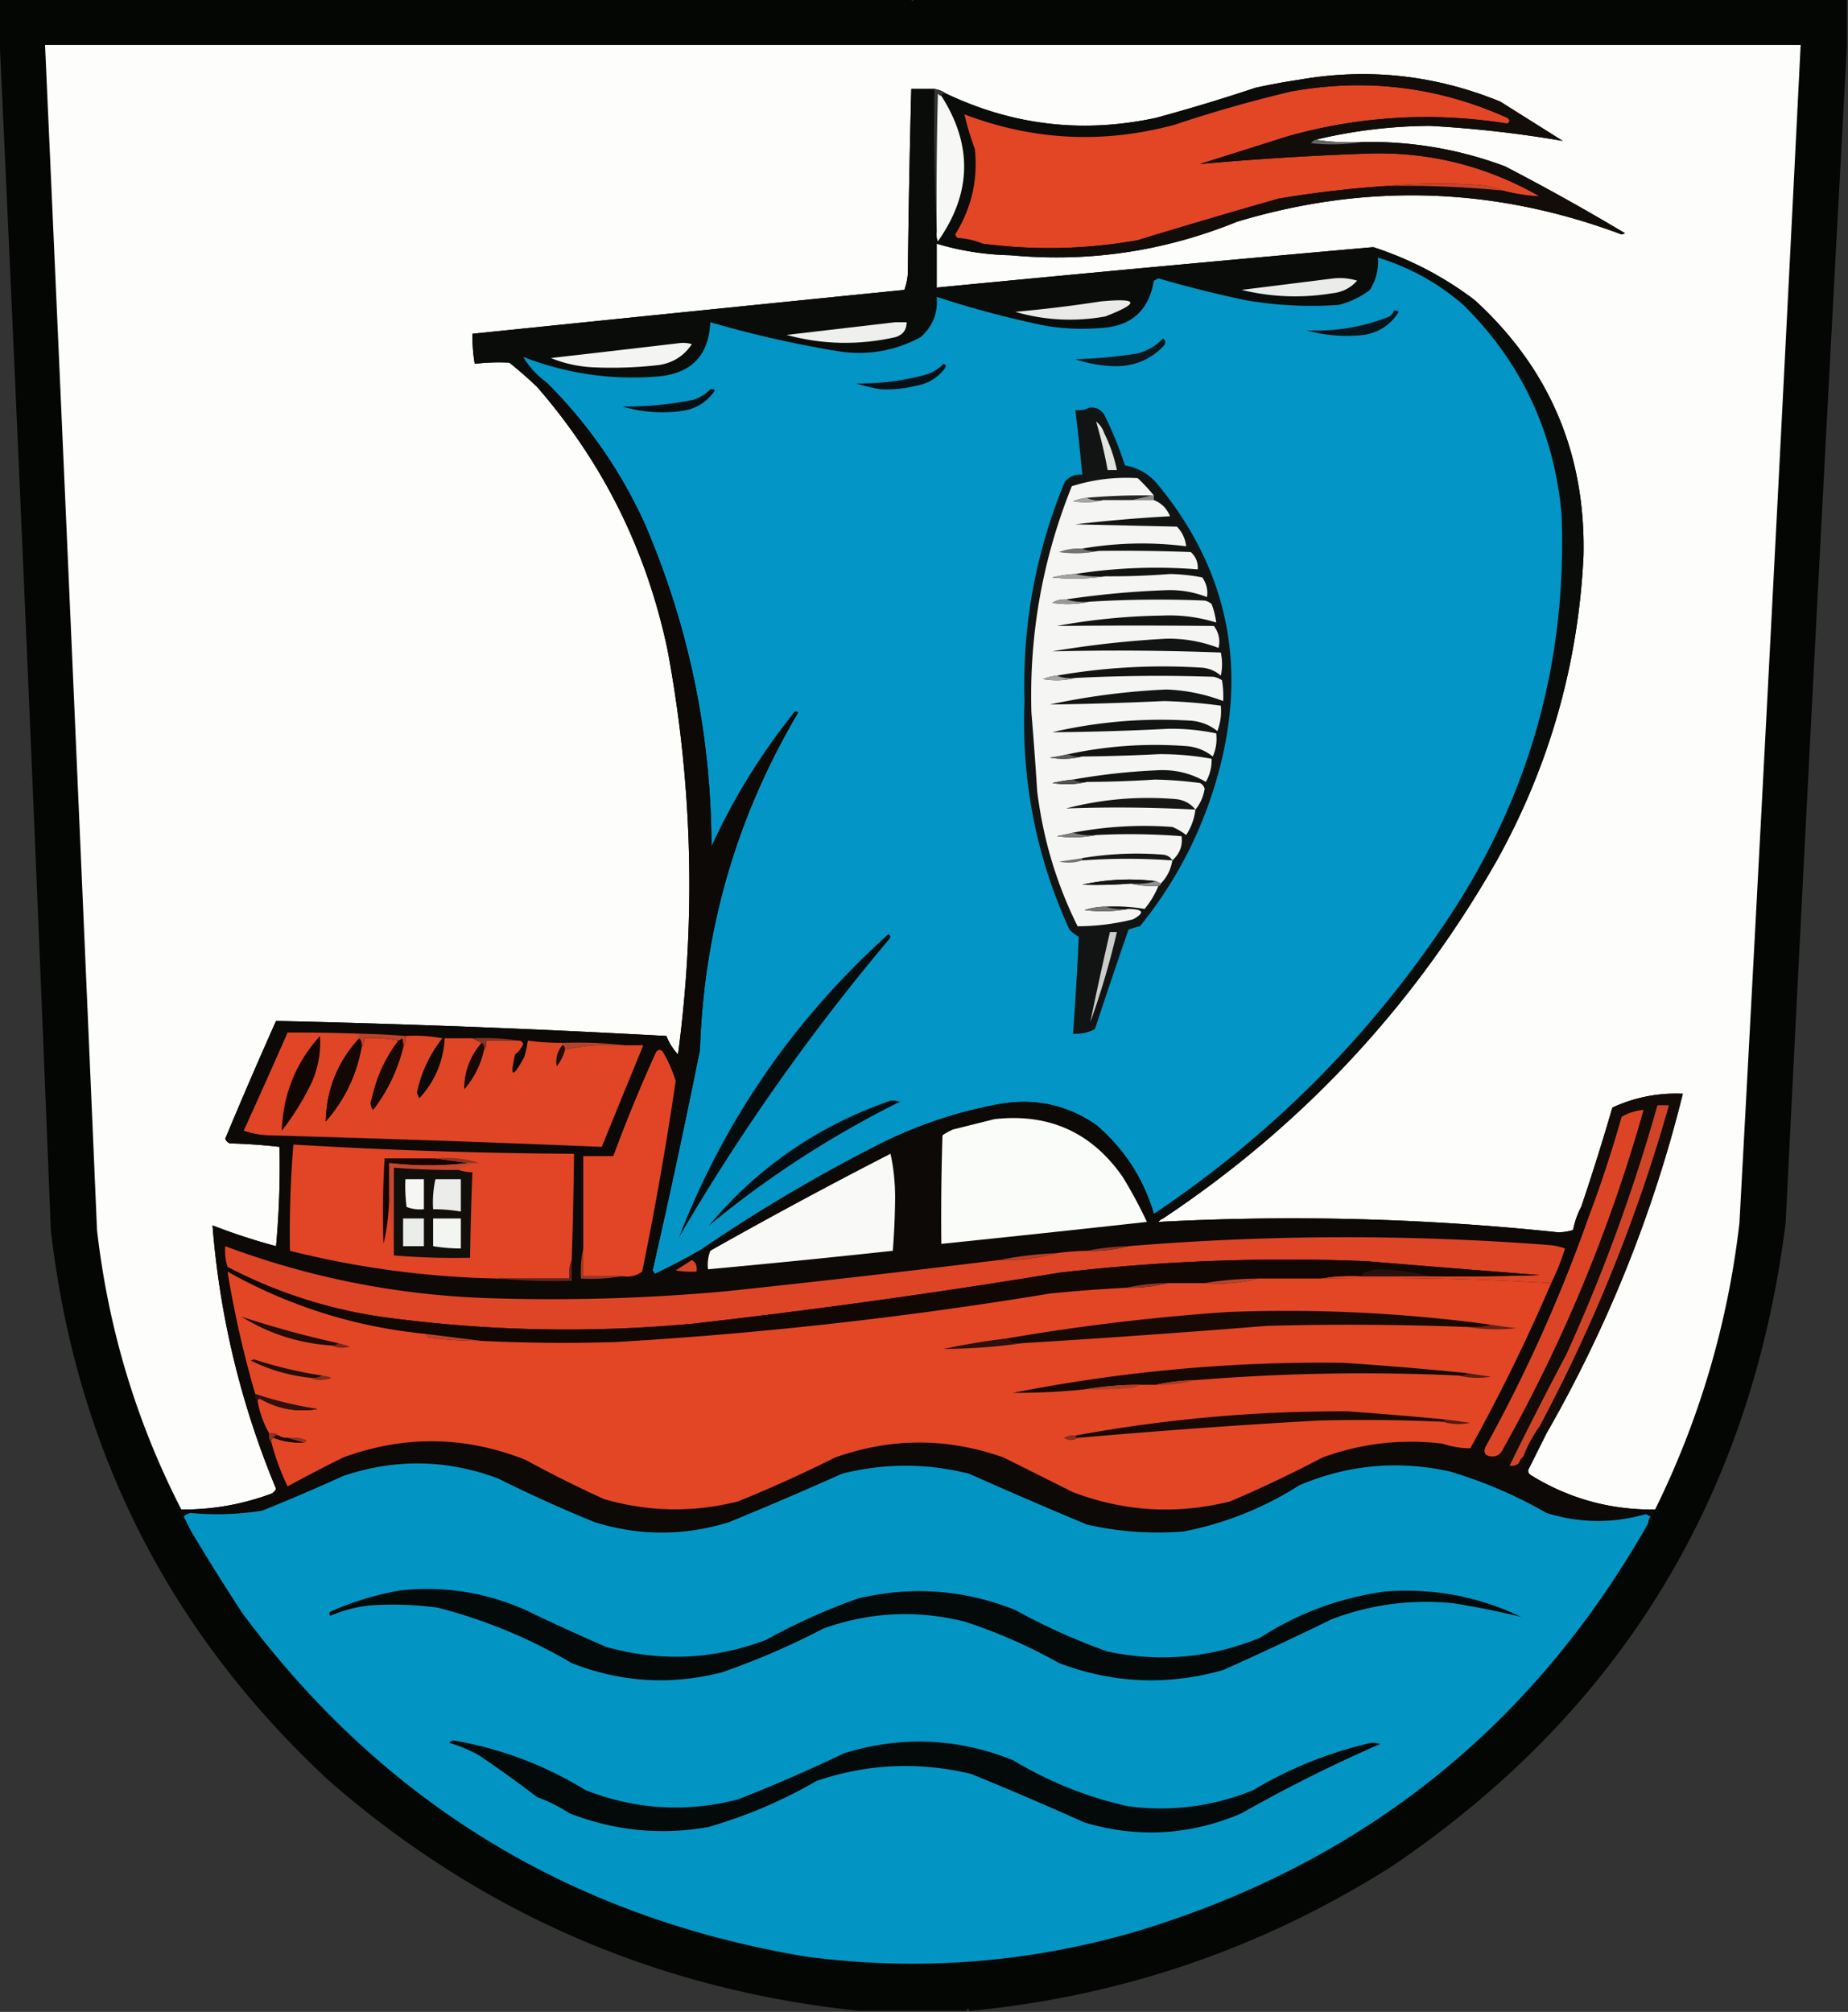<svg xmlns="http://www.w3.org/2000/svg" width="800" height="871" style="shape-rendering:geometricPrecision;text-rendering:geometricPrecision;image-rendering:optimizeQuality;fill-rule:evenodd;clip-rule:evenodd"><rect width="100%" height="100%" fill="#333333" stroke="none"/><path style="opacity:1" fill="#040603" d="M-.5-.5h395c.333 1.333.667 1.333 1 0h404v21a117094.293 117094.293 0 0 0-26.5 509C757.985 648.397 701.152 741.23 602.5 808c-55.758 35.308-116.424 56.141-182 62.5h-1c-.333-1.333-.667-1.333-1 0h-47c-87.003-9.181-163.336-42.348-229-99.5C73.056 706.615 32.89 627.115 22 532.5A75532.476 75532.476 0 0 0-.5 10.5v-11z"/><path style="opacity:1" fill="#fdfefb" d="M716.5 653.5c-19.502.24-37.502-4.76-54-15-1.083-.865-1.249-1.865-.5-3l7.5-15c26.477-46.216 46.144-95.216 59-147-10.678-.454-20.845 1.546-30.5 6a1070.978 1070.978 0 0 1-13.5 43c-1.645 3.099-2.812 6.432-3.5 10a23.256 23.256 0 0 1-6.5 1 1093.845 1093.845 0 0 0-173-4.5c.544-.717 1.211-1.217 2-1.5 60.36-40.197 108.526-91.863 144.5-155 22.769-41.074 35.269-85.074 37.5-132 .921-44.118-14.745-80.951-47-110.5-13.257-10.106-27.924-17.772-44-23a22574.256 22574.256 0 0 0-189 17.5v-19a119.095 119.095 0 0 0 32 5c33.71 3.165 66.377-1.668 98-14.5 56.147-16.903 111.647-15.07 166.5 5.5l1.5-.5a989.931 989.931 0 0 0-52-29c-19.985-7.45-40.652-10.95-62-10.5-6.854.324-13.521-.01-20-1a216.746 216.746 0 0 1 49.5-6 501 501 0 0 1 57.5 6.5l-27-17c-28.21-11.523-57.21-14.69-87-9.5a284.888 284.888 0 0 0-19 3.5 797.31 797.31 0 0 1-43 13c-31.576 6.843-61.909 3.343-91-10.5-1.43-1.038-3.097-1.704-5-2h-10a5554.652 5554.652 0 0 0-1.5 80 26.724 26.724 0 0 1-1.5 7 89206.714 89206.714 0 0 0-187 19 77.1 77.1 0 0 0 1 13 90.12 90.12 0 0 1 15-.5 181.137 181.137 0 0 1 12 10.5c28.624 32.916 47.457 70.916 56.5 114 10.81 58.069 12.31 116.402 4.5 175a24.834 24.834 0 0 1-5-8 5142.918 5142.918 0 0 0-169-6.5 2174.183 2174.183 0 0 0-22 51c.405.945 1.072 1.612 2 2 7.247.185 14.413.685 21.5 1.5a379.728 379.728 0 0 1-1.5 43 265.197 265.197 0 0 1-27.5-9c3.12 39.426 12.286 77.426 27.5 114-.59 1.299-1.59 2.132-3 2.5-12.264 4.433-24.93 6.6-38 6.5-19.458-37.894-31.625-78.228-36.5-121a263787.19 263787.19 0 0 0-22.5-513h760a115351.485 115351.485 0 0 1-26.5 510c-5.031 43.461-17.198 84.795-36.5 124z"/><path style="opacity:1" fill="#0a0c0a" d="M562.5 34.5a9.864 9.864 0 0 1 6 1l-.5 1c-3.254.338-6.088 1.338-8.5 3a580.496 580.496 0 0 0-51 14.5c-30.878 8.34-61.211 6.84-91-4.5a128.839 128.839 0 0 0 4.5 15c1.426 13.242-1.407 25.575-8.5 37a3.647 3.647 0 0 0 1 1.5c3.93.242 7.597 1.075 11 2.5 4.753 1.484 9.753 2.318 15 2.5a4.457 4.457 0 0 1 2 1.5c-1.545.952-3.212 1.285-5 1a119.095 119.095 0 0 1-32-5v19a22574.256 22574.256 0 0 1 189-17.5c16.076 5.228 30.743 12.894 44 23 32.255 29.549 47.921 66.382 47 110.5-2.231 46.926-14.731 90.926-37.5 132-35.974 63.137-84.14 114.803-144.5 155l-4-2c50.946-34.113 93.446-76.779 127.5-128 35.15-52.919 51.484-111.252 49-175-3.258-35.512-17.425-65.679-42.5-90.5-10.885-9.442-23.218-16.276-37-20.5.373 5.048-.794 9.715-3.5 14a36.255 36.255 0 0 1-13.5 6.5c-13.414.93-26.747.263-40-2a486.503 486.503 0 0 1-38-9.5l-2 1c-2.128 12.958-9.795 19.791-23 20.5a96.673 96.673 0 0 1-24-1 417.528 417.528 0 0 1-47-12.5c.585 6.998-1.749 12.831-7 17.5-11.293 6.037-23.293 8.037-36 6a469.019 469.019 0 0 1-55-12.5c-.682 14.517-8.349 22.35-23 23.5-20.001 1.584-39.334-1.25-58-8.5 2.349 4.043 5.682 7.709 10 11-1.699.027-3.033.694-4 2a181.137 181.137 0 0 0-12-10.5 90.12 90.12 0 0 0-15 .5 77.1 77.1 0 0 1-1-13c62.335-6.4 124.668-12.733 187-19a26.724 26.724 0 0 0 1.5-7c.308-26.674.808-53.34 1.5-80h10a961.423 961.423 0 0 0 1 62 8.43 8.43 0 0 0 .5 4c14.644-20.704 15.144-41.704 1.5-63 .342-.838 1.008-1.172 2-1 29.091 13.843 59.424 17.343 91 10.5a797.31 797.31 0 0 0 43-13 284.888 284.888 0 0 1 19-3.5z"/><path style="opacity:1" fill="#e24625" d="M650.5 82.5c-3.733-1.477-7.733-2.31-12-2.5-12.84-.827-25.507-.66-38 .5a468.962 468.962 0 0 0-47 5.5 3194.27 3194.27 0 0 0-61 18c-22.264 3.952-44.598 4.452-67 1.5-3.403-1.425-7.07-2.258-11-2.5a3.647 3.647 0 0 1-1-1.5c7.093-11.425 9.926-23.758 8.5-37a128.839 128.839 0 0 1-4.5-15c29.789 11.34 60.122 12.84 91 4.5a580.496 580.496 0 0 1 51-14.5c32.229-5.738 63.229-1.904 93 11.5 1.211.893 1.211 1.726 0 2.5-32.037-5.102-63.704-3.269-95 5.5l-38 12c23.93-2.156 47.93-3.656 72-4.5 26.725-.98 51.725 5.187 75 18.5-5.505-.271-10.839-1.105-16-2.5z"/><path style="opacity:1" fill="#333532" d="M404.5 38.5c1.903.296 3.57.962 5 2-.992-.172-1.658.162-2 1-.617-.11-1.117-.444-1.5-1-.5 19.997-.667 39.997-.5 60a961.423 961.423 0 0 1-1-62z"/><path style="opacity:1" fill="#f7f8f5" d="M407.5 41.5c13.644 21.296 13.144 42.296-1.5 63a8.43 8.43 0 0 1-.5-4c-.167-20.003 0-40.003.5-60 .383.556.883.89 1.5 1z"/><path style="opacity:1" fill="#120d09" d="M569.5 60.5c-.789.283-1.456.783-2 1.5 7.512.822 14.845.655 22-.5 21.348-.45 42.015 3.05 62 10.5a989.931 989.931 0 0 1 52 29l-1.5.5C647.147 80.93 591.647 79.097 535.5 96c-31.623 12.832-64.29 17.665-98 14.5 1.788.285 3.455-.048 5-1a4.457 4.457 0 0 0-2-1.5c-5.247-.182-10.247-1.016-15-2.5 22.402 2.952 44.736 2.452 67-1.5a3194.27 3194.27 0 0 1 61-18 468.962 468.962 0 0 1 47-5.5 435.97 435.97 0 0 1 50 2c5.161 1.395 10.495 2.229 16 2.5-23.275-13.313-48.275-19.48-75-18.5-24.07.844-48.07 2.344-72 4.5l38-12c31.296-8.769 62.963-10.602 95-5.5 1.211-.774 1.211-1.607 0-2.5-29.771-13.404-60.771-17.238-93-11.5 2.412-1.662 5.246-2.662 8.5-3l.5-1a9.864 9.864 0 0 0-6-1c29.79-5.19 58.79-2.023 87 9.5l27 17a501 501 0 0 0-57.5-6.5 216.746 216.746 0 0 0-49.5 6z"/><path style="opacity:1" fill="#666764" d="M569.5 60.5c6.479.99 13.146 1.324 20 1-7.155 1.155-14.488 1.322-22 .5.544-.717 1.211-1.217 2-1.5z"/><path style="opacity:1" fill="#c9442a" d="M600.5 80.5c12.493-1.16 25.16-1.327 38-.5 4.267.19 8.267 1.023 12 2.5a435.97 435.97 0 0 0-50-2z"/><path style="opacity:1" fill="#0295c5" d="M499.5 525.5c-4.536-15.356-12.87-28.189-25-38.5-12.658-8.733-26.658-11.733-42-9-19.288 3.541-37.621 9.874-55 19a686.884 686.884 0 0 0-74 44 284.543 284.543 0 0 1-20 10.5l-1-1.5a3706.32 3706.32 0 0 0 20.5-95.5c1.729-52.348 15.896-101.015 42.5-146-.855-.793-1.689-.46-2.5 1-13.937 17.528-25.604 36.528-35 57-.147-48.737-9.814-95.404-29-140-10.556-23.022-24.723-43.355-42.5-61-4.318-3.291-7.651-6.957-10-11 18.666 7.25 37.999 10.084 58 8.5 14.651-1.15 22.318-8.983 23-23.5a469.019 469.019 0 0 0 55 12.5c12.707 2.037 24.707.037 36-6 5.251-4.669 7.585-10.502 7-17.5a417.528 417.528 0 0 0 47 12.5 96.673 96.673 0 0 0 24 1c13.205-.709 20.872-7.542 23-20.5l2-1a486.503 486.503 0 0 0 38 9.5 167.837 167.837 0 0 0 40 2 36.255 36.255 0 0 0 13.5-6.5c2.706-4.285 3.873-8.952 3.5-14 13.782 4.224 26.115 11.058 37 20.5 25.075 24.821 39.242 54.988 42.5 90.5 2.484 63.748-13.85 122.081-49 175-34.054 51.221-76.554 93.887-127.5 128z"/><path style="opacity:1" fill="#ebece9" d="M577.5 120.5c3.398-.32 6.732.013 10 1-2.875 3.247-6.541 5.08-11 5.5-13.108 2.137-26.108 1.637-39-1.5a36391.09 36391.09 0 0 0 40-5z"/><path style="opacity:1" fill="#eaebe8" d="M476.5 130.5c16.443-1.556 17.11.611 2 6.5-13.194 2.372-26.194 1.705-39-2a587.187 587.187 0 0 0 37-4.5z"/><path style="opacity:1" fill="#eff0ed" d="M387.5 139.5h5c-.013 3.363-1.679 5.53-5 6.5-15.828 3.542-31.495 3.209-47-1 15.807-1.873 31.474-3.706 47-5.5z"/><path style="opacity:1" fill="#09131a" d="M603.5 134.5a2.428 2.428 0 0 1 2 .5c-3.454 5.567-8.454 8.9-15 10a65.244 65.244 0 0 1-25-2c12.553.612 24.553-1.388 36-6 .881-.708 1.547-1.542 2-2.5z"/><path style="opacity:1" fill="#f4f5f2" d="M294.5 148.5a12.93 12.93 0 0 1 5 .5c-3.348 5.009-8.015 8.009-14 9a177.787 177.787 0 0 1-29 1c-6.289-.323-12.289-1.656-18-4 18.819-2.146 37.486-4.312 56-6.5z"/><path style="opacity:1" fill="#0c171c" d="M503.5 146.5c1.073.751 1.24 1.751.5 3-6.031 6.405-13.531 9.405-22.5 9a56.583 56.583 0 0 1-16-3c8.883-.214 17.883-1.047 27-2.5 4.358-1.172 8.025-3.339 11-6.5z"/><path style="opacity:1" fill="#0c0907" d="M236.5 165.5c17.777 17.645 31.944 37.978 42.5 61 19.186 44.596 28.853 91.263 29 140 9.396-20.472 21.063-39.472 35-57 .811-1.46 1.645-1.793 2.5-1-26.604 44.985-40.771 93.652-42.5 146a3706.32 3706.32 0 0 1-20.5 95.5l1 1.5a284.543 284.543 0 0 0 20-10.5 686.884 686.884 0 0 1 74-44c17.379-9.126 35.712-15.459 55-19 15.342-2.733 29.342.267 42 9 12.13 10.311 20.464 23.144 25 38.5l4 2c-.789.283-1.456.783-2 1.5a1093.845 1093.845 0 0 1 173 4.5 23.256 23.256 0 0 0 6.5-1c.688-3.568 1.855-6.901 3.5-10 2.259.844 3.259 2.511 3 5-12.073 34.153-26.906 67.153-44.5 99-.91 2.445-.076 3.778 2.5 4 .12 1.086.787 1.753 2 2 3.253-1.707 5.253-.707 6 3 2.075 1.262 4.075 1.095 6-.5-.466-1.299-.466-2.799 0-4.5a55.505 55.505 0 0 1 7-13l3 3-7.5 15c-.749 1.135-.583 2.135.5 3 16.498 10.24 34.498 15.24 54 15-.412 2.387-1.412 4.387-3 6a5.576 5.576 0 0 1 1-3l-2-1c-14.378 4.107-28.711 3.94-43-.5-13.243-7.618-27.243-13.618-42-18-22.377-4.892-44.043-2.892-65 6-15.379 9.795-32.045 16.462-50 20a137.24 137.24 0 0 1-42-3 2303.16 2303.16 0 0 1-51-22c-18.319-4.618-36.653-4.618-55 0a1578.816 1578.816 0 0 1-49 21c-19.328 5.999-38.662 5.999-58 0a592.636 592.636 0 0 1-42-19c-22.215-8.248-44.548-8.581-67-1a819.739 819.739 0 0 1-35 15 123.564 123.564 0 0 1-31 1 6.802 6.802 0 0 0-3 1.5 200.586 200.586 0 0 1 3 6c-3.206-2.084-4.54-5.084-4-9 13.07.1 25.736-2.067 38-6.5 1.41-.368 2.41-1.201 3-2.5-15.214-36.574-24.38-74.574-27.5-114a265.197 265.197 0 0 0 27.5 9 379.728 379.728 0 0 0 1.5-43 242.191 242.191 0 0 0-21.5-1.5c-.928-.388-1.595-1.055-2-2a2174.183 2174.183 0 0 1 22-51 5142.918 5142.918 0 0 1 169 6.5 24.834 24.834 0 0 0 5 8c7.81-58.598 6.31-116.931-4.5-175-9.043-43.084-27.876-81.084-56.5-114 .967-1.306 2.301-1.973 4-2z"/><path style="opacity:1" fill="#071016" d="M408.5 157.5c1.025.397 1.192 1.063.5 2-3.165 4.166-7.332 6.666-12.5 7.5-5.25 1.307-10.416 1.807-15.5 1.5a95.39 95.39 0 0 1-10.5-2.5 107.493 107.493 0 0 0 31-4c2.739-1.026 5.072-2.526 7-4.5z"/><path style="opacity:1" fill="#060f14" d="M307.5 168.5a2.428 2.428 0 0 1 2 .5c-3.558 5.284-8.558 8.284-15 9-8.511 1.065-16.844.398-25-2a146.763 146.763 0 0 0 31-3c2.739-1.026 5.072-2.526 7-4.5z"/><path style="opacity:1" fill="#121413" d="M471.5 176.5c2.825-.338 4.992.662 6.5 3a159.108 159.108 0 0 1 9 22c5.629.959 10.296 3.625 14 8 29.874 36.183 38.874 77.183 27 123-6.6 25.366-18.1 48.199-34.5 68.5a28.043 28.043 0 0 0-5 1.5 3247.25 3247.25 0 0 0-14.5 43c-2.951 1.576-6.117 2.243-9.5 2a1384.916 1384.916 0 0 0 2.5-42 13.92 13.92 0 0 1-4-3c-14.37-31.352-20.87-64.352-19.5-99-.95-32.964 4.884-64.631 17.5-95 1.995-2.247 4.495-3.247 7.5-3a799.857 799.857 0 0 0-3-28c2.235.295 4.235-.039 6-1z"/><path style="opacity:1" fill="#727471" d="M468.5 237.5c2.107.968 4.441 1.302 7 1-5.485 1.152-11.151 1.318-17 .5a24.362 24.362 0 0 1 10-1.5z"/><path style="opacity:1" fill="#a4a6a3" d="M470.5 215.5c2.107.968 4.441 1.302 7 1-4.146 1.147-8.48 1.314-13 .5a20.093 20.093 0 0 1 6-1.5z"/><path style="opacity:1" fill="#8d8f8c" d="M498.5 214.5h1v2h-10l9-2z"/><path style="opacity:1" fill="#242523" d="m498.5 214.5-9 2h-12c-2.559.302-4.893-.032-7-1a270.471 270.471 0 0 1 28-1z"/><path style="opacity:1" fill="#f5f6f3" d="M499.5 214.5h-1c-9.357-.15-18.691.183-28 1a20.093 20.093 0 0 0-6 1.5c4.52.814 8.854.647 13-.5h22c3.29 1.289 5.623 3.623 7 7a665.496 665.496 0 0 0-41 3.5l44 1c2.282 2.397 3.616 5.231 4 8.5-15.001-1.904-30.001-1.57-45 1a24.362 24.362 0 0 0-10 1.5c5.849.818 11.515.652 17-.5 13.337-.167 26.671 0 40 .5 2.193 2.025 3.193 4.525 3 7.5a225.663 225.663 0 0 0-53 2 52.016 52.016 0 0 0-10 1.5c7.845.822 15.511.656 23-.5 9.346.066 18.68-.267 28-1a79.49 79.49 0 0 1 14 1.5c1.821 2.729 2.488 5.563 2 8.5a43.687 43.687 0 0 0-17.5-3 387.76 387.76 0 0 0-43.5 4 10.098 10.098 0 0 0-6 1.5c5.516.817 10.85.651 16-.5a488.508 488.508 0 0 1 50-.5 6.802 6.802 0 0 1 3 1.5 35.176 35.176 0 0 1 2 8c-7.615-2.368-15.448-3.368-23.5-3a272.984 272.984 0 0 0-45.5 4.5c22.663-.227 45.33-.227 68 0 2.152 2.928 2.818 6.095 2 9.5-7.226-2.771-14.726-4.104-22.5-4a435.108 435.108 0 0 0-49.5 5.5c24.356-.589 48.69-.423 73 .5.692 3.397.692 6.73 0 10-2.568-2.217-5.568-3.384-9-3.5a267.082 267.082 0 0 0-62 3.5 20.093 20.093 0 0 0-6 1.5c4.852.815 9.519.648 14-.5a706.205 706.205 0 0 1 60-.5c1.266.309 2.433.809 3.5 1.5.498 2.982.665 5.982.5 9-7.822-2.994-15.989-4.661-24.5-5a303.37 303.37 0 0 0-50.5 6.5c16.487-.22 32.987-.72 49.5-1.5 8.211.238 16.378.905 24.5 2 .337 3.808-.163 7.474-1.5 11-3.336-2.669-7.169-4.169-11.5-4.5a207.397 207.397 0 0 0-60 5c16.83-.128 33.663-.628 50.5-1.5a95.71 95.71 0 0 1 20.5 2c.405 3.548-.095 6.881-1.5 10-3.336-2.669-7.169-4.169-11.5-4.5-17.189-1.28-34.189-.113-51 3.5a99.899 99.899 0 0 1-8 1.5c4.852.815 9.519.648 14-.5 11.005-.1 22.005-.434 33-1a119.41 119.41 0 0 1 23 2c.098 3.61-.736 6.943-2.5 10-6.566-3.85-13.733-5.517-21.5-5a274.875 274.875 0 0 0-36 4 70.523 70.523 0 0 0-9 1.5c5.184.816 10.184.65 15-.5a488.015 488.015 0 0 0 29.5-1c6.53.12 13.03.62 19.5 1.5 1.016.519 1.682 1.353 2 2.5-.587 3.466-1.921 6.466-4 9a25.69 25.69 0 0 1-4 11 26.852 26.852 0 0 0-6-3.5 163.71 163.71 0 0 0-43 2.5c-2.301.56-4.634 1.06-7 1.5 5.849.818 11.515.652 17-.5a288.712 288.712 0 0 1 37 .5c.548 4.095-.786 7.595-4 10.5-.627 3.92-2.293 7.253-5 10l-2-1a93.618 93.618 0 0 0-32 1.5 186.63 186.63 0 0 0 21-.5c3.798.983 7.798 1.317 12 1a38.443 38.443 0 0 1-6 10 77.74 77.74 0 0 0-17-1 30.465 30.465 0 0 0-9 1.5c6.514.82 12.847.653 19-.5 6.54.116 7.207 1.616 2 4.5a99.246 99.246 0 0 1-24 3c-9.137-18.355-14.971-37.855-17.5-58.5a1735.845 1735.845 0 0 0-2.5-34c-.986-33.943 4.847-66.609 17.5-98 9.253-2.927 18.753-4.094 28.5-3.5a73.503 73.503 0 0 1 7 7.5z"/><path style="opacity:1" fill="#989996" d="M461.5 259.5c3.125.979 6.458 1.313 10 1-5.15 1.151-10.484 1.317-16 .5a10.098 10.098 0 0 1 6-1.5z"/><path style="opacity:1" fill="#a1a3a0" d="M465.5 248.5c4.134.985 8.468 1.318 13 1-7.489 1.156-15.155 1.322-23 .5a52.016 52.016 0 0 1 10-1.5z"/><path style="opacity:1" fill="#e2e4e0" d="M474.5 182.5c1.636 1.249 2.803 2.916 3.5 5a65.008 65.008 0 0 1 5.5 16h-4a198.174 198.174 0 0 0-5-21z"/><path style="opacity:1" fill="#a5a7a4" d="M457.5 292.5c2.448.973 5.115 1.306 8 1-4.481 1.148-9.148 1.315-14 .5a20.093 20.093 0 0 1 6-1.5z"/><path style="opacity:1" fill="#5b5d5a" d="M462.5 326.5c1.765.961 3.765 1.295 6 1-4.481 1.148-9.148 1.315-14 .5a99.899 99.899 0 0 0 8-1.5z"/><path style="opacity:1" fill="#50524f" d="M464.5 337.5c1.765.961 3.765 1.295 6 1-4.816 1.15-9.816 1.316-15 .5a70.523 70.523 0 0 1 9-1.5z"/><path style="opacity:1" fill="#171816" d="M517.5 350.5a620.565 620.565 0 0 0-56-.5c15.765-4.094 31.765-5.427 48-4 3.355.488 6.022 1.988 8 4.5z"/><path style="opacity:1" fill="#7f817e" d="M464.5 360.5c3.125.979 6.458 1.313 10 1-5.485 1.152-11.151 1.318-17 .5 2.366-.44 4.699-.94 7-1.5z"/><path style="opacity:1" fill="#171916" d="M507.5 372.5a269.176 269.176 0 0 0-39 0v-1a143.05 143.05 0 0 1 35-1.5c1.82.2 3.153 1.034 4 2.5z"/><path style="opacity:1" fill="#717370" d="M468.5 371.5v1c-3.243 1.08-6.576 1.247-10 .5 3.354-.455 6.687-.955 10-1.5z"/><path style="opacity:1" fill="#161715" d="M500.5 381.5c-3.462.982-7.129 1.315-11 1a186.63 186.63 0 0 1-21 .5 93.618 93.618 0 0 1 32-1.5z"/><path style="opacity:1" fill="#90928f" d="m500.5 381.5 2 1c0 .667-.333 1-1 1-4.202.317-8.202-.017-12-1 3.871.315 7.538-.018 11-1z"/><path style="opacity:1" fill="#777876" d="M478.5 392.5c3.125.979 6.458 1.313 10 1-6.153 1.153-12.486 1.32-19 .5a30.465 30.465 0 0 1 9-1.5z"/><path style="opacity:1" fill="#cccdca" d="M480.5 403.5h3a342.051 342.051 0 0 1-11.5 39c2.657-12.97 5.49-25.97 8.5-39z"/><path style="opacity:1" fill="#050c0e" d="M384.5 404.5c1.025.397 1.192 1.063.5 2a918.612 918.612 0 0 0-91 129c19.738-50.789 49.905-94.455 90.5-131z"/><path style="opacity:1" fill="#e04525" d="M155.5 447.5v2c-9.336 10.141-14.169 22.141-14.5 36 8.099-9.199 13.266-19.866 15.5-32 .934-1.068 1.268-2.401 1-4 5.195-.321 10.195.013 15 1-5.645 7.407-9.479 15.741-11.5 25-.798 1.759-.631 3.426.5 5 6.21-8.087 10.543-17.087 13-27 .951-1.419 1.284-3.085 1-5a64.873 64.873 0 0 1 16 1c-5.493 6.98-9.16 14.813-11 23.5l1 2.5c6.787-7.365 10.454-16.032 11-26h12l4 2c-4.961 5.713-7.461 12.38-7.5 20 4.267-4.977 7.1-10.644 8.5-17 .934-1.068 1.268-2.401 1-4h14c.997-.03 1.664.47 2 1.5-.77 1.775-1.937 3.275-3.5 4.5-2.413 10.132-1.08 10.465 4 1a52.56 52.56 0 0 0 1.5-7c4.973.664 9.973.997 15 1v1c-2.152 2.624-2.985 5.624-2.5 9a17.341 17.341 0 0 0 3.5-7c8.399-1.925 17.066-2.592 26-2h8a16308.218 16308.218 0 0 0-18 44 11153.758 11153.758 0 0 0-144.5-5 38.762 38.762 0 0 1-10.5-2 3534.21 3534.21 0 0 0 19-42.5c10.326-.05 20.66.117 31 .5z"/><path style="opacity:1" fill="#bb4128" d="M155.5 447.5c6.68.112 13.347.446 20 1 .284 1.915-.049 3.581-1 5a8.43 8.43 0 0 0-.5-4c-.383.556-.883.889-1.5 1-4.805-.987-9.805-1.321-15-1 .268 1.599-.066 2.932-1 4 .268-1.599-.066-2.932-1-4v-2z"/><path style="opacity:1" fill="#853324" d="M204.5 449.5c6.854-.324 13.521.009 20 1h-14c.268 1.599-.066 2.932-1 4 .237-1.291-.096-2.291-1-3l-4-2z"/><path style="opacity:1" fill="#b1432d" d="M243.5 452.5v-1c9.182-.327 18.182.007 27 1-8.934-.592-17.601.075-26 2 .172-.992-.162-1.658-1-2z"/><path style="opacity:1" fill="#120603" d="M138.5 448.5c.503 6.722-.663 13.389-3.5 20a114.425 114.425 0 0 1-13 21c.514-15.691 6.014-29.358 16.5-41z"/><path style="opacity:1" fill="#140804" d="M155.5 449.5c.934 1.068 1.268 2.401 1 4-2.234 12.134-7.401 22.801-15.5 32 .331-13.859 5.164-25.859 14.5-36z"/><path style="opacity:1" fill="#220c06" d="M243.5 452.5c.838.342 1.172 1.008 1 2a17.341 17.341 0 0 1-3.5 7c-.485-3.376.348-6.376 2.5-9z"/><path style="opacity:1" fill="#160804" d="M174.5 453.5c-2.457 9.913-6.79 18.913-13 27-1.131-1.574-1.298-3.241-.5-5 2.021-9.259 5.855-17.593 11.5-25 .617-.111 1.117-.444 1.5-1a8.43 8.43 0 0 1 .5 4z"/><path style="opacity:1" fill="#e24525" d="M269.5 552.5h-17v-52h13a660.148 660.148 0 0 1 18.5-45c1-1.333 2-1.333 3 0a56.214 56.214 0 0 1 5.5 12.5 1493.247 1493.247 0 0 1-14.5 82.5c-2.456 1.821-5.289 2.488-8.5 2z"/><path style="opacity:1" fill="#190904" d="M208.5 451.5c.904.709 1.237 1.709 1 3-1.4 6.356-4.233 12.023-8.5 17 .039-7.62 2.539-14.287 7.5-20z"/><path style="opacity:1" fill="#120b07" d="m669.5 620.5-3-3c23.672-44.393 42.338-90.726 56-139h-5a755.366 755.366 0 0 1-39.5 108 1625.834 1625.834 0 0 0-24.5 48c1.478.262 2.811-.071 4-1 .442-1.239 1.109-2.239 2-3-.466 1.701-.466 3.201 0 4.5-1.925 1.595-3.925 1.762-6 .5-.747-3.707-2.747-4.707-6-3-1.213-.247-1.88-.914-2-2 1.89.203 3.39-.463 4.5-2 26.43-46.91 46.93-96.243 61.5-148a22.143 22.143 0 0 0-9.5 3 542.714 542.714 0 0 1-14.5 44c.259-2.489-.741-4.156-3-5a1070.978 1070.978 0 0 0 13.5-43c9.655-4.454 19.822-6.454 30.5-6-12.856 51.784-32.523 100.784-59 147z"/><path style="opacity:1" fill="#d04428" d="M666.5 617.5a55.505 55.505 0 0 0-7 13c-.891.761-1.558 1.761-2 3-1.189.929-2.522 1.262-4 1a1625.834 1625.834 0 0 1 24.5-48 755.366 755.366 0 0 0 39.5-108h5c-13.662 48.274-32.328 94.607-56 139z"/><path style="opacity:1" fill="#db4526" d="M645.5 630.5c-2.576-.222-3.41-1.555-2.5-4 17.594-31.847 32.427-64.847 44.5-99a542.714 542.714 0 0 0 14.5-44 22.143 22.143 0 0 1 9.5-3c-14.57 51.757-35.07 101.09-61.5 148-1.11 1.537-2.61 2.203-4.5 2z"/><path style="opacity:1" fill="#fafcf9" d="M430.5 484.5c23.578-2.623 42.078 5.71 55.5 25a197.38 197.38 0 0 1 10.5 19.5 12198.187 12198.187 0 0 1-89 9.5c-.167-15.67 0-31.337.5-47a29.517 29.517 0 0 1 4.5-2.5l18-4.5z"/><path style="opacity:1" fill="#050c10" d="M385.5 476.5a8.43 8.43 0 0 1 4 .5c-29.63 14.72-57.13 32.553-82.5 53.5 21.012-25.127 47.179-43.127 78.5-54z"/><path style="opacity:1" fill="#e14525" d="M247.5 545.5c-.973 2.448-1.306 5.115-1 8h-31a399.266 399.266 0 0 1-90-12 479.016 479.016 0 0 1 1.5-46 2244.988 2244.988 0 0 0 121.5 4c-.18 15.337-.513 30.671-1 46z"/><path style="opacity:1" fill="#f9faf7" d="M385.5 499.5c1.33 5.963 1.996 12.296 2 19a335.508 335.508 0 0 1-1 23 4870.558 4870.558 0 0 1-80 8 16.873 16.873 0 0 1 1-8 2207.098 2207.098 0 0 1 78-42z"/><path style="opacity:1" fill="#140402" d="m188.5 501.5 14 2a145.036 145.036 0 0 1-34 0v14a93.755 93.755 0 0 1-2.5 21 384.399 384.399 0 0 1 .5-37h22z"/><path style="opacity:1" fill="#893324" d="M188.5 501.5c6.755-.623 13.088.044 19 2h-5l-14-2z"/><path style="opacity:1" fill="#c4462d" d="M202.5 503.5h5c-3.297.39-6.297 1.39-9 3a327.72 327.72 0 0 1-28-1v38l-2-26v-14a145.036 145.036 0 0 0 34 0z"/><path style="opacity:1" fill="#120e0a" d="M198.5 506.5a19.22 19.22 0 0 0 6 1 1439.824 1439.824 0 0 0-1 37 316.61 316.61 0 0 1-33-1v-38a327.72 327.72 0 0 0 28 1z"/><path style="opacity:1" fill="#f6f7f4" d="M175.5 510.5h8v13c-2.619.268-5.119-.065-7.5-1a72.367 72.367 0 0 1-.5-12z"/><path style="opacity:1" fill="#ecedea" d="M188.5 510.5h11v14a73.314 73.314 0 0 0-12-1 46.809 46.809 0 0 1 1-13z"/><path style="opacity:1" fill="#ebedea" d="M174.5 527.5h9v12h-9v-12z"/><path style="opacity:1" fill="#f3f5f2" d="M187.5 527.5h12v13a73.314 73.314 0 0 1-12-1v-12z"/><path style="opacity:1" fill="#de4526" d="M671.5 555.5c-32.983-1.993-66.317-2.66-100-2 5.81-.99 11.81-1.323 18-1h30c15.67.167 31.337 0 47-.5a11370.94 11370.94 0 0 1-75-6 852.328 852.328 0 0 0-133 5 3213.306 3213.306 0 0 1-158 22c-45.487 4.255-90.82 3.255-136-3-23.307-3.504-45.307-10.671-66-21.5-.903-2.891-1.236-5.891-1-9 36.714 13.709 74.714 21.209 114 22.5a832.062 832.062 0 0 0 103-3 7098.37 7098.37 0 0 0 118-13.5c8.625.228 16.958-.772 25-3 4.31-.58 8.643-.914 13-1 6.239.224 12.239-.443 18-2a1145.048 1145.048 0 0 1 182-.5c2.4.186 4.734.686 7 1.5-1.648 5.304-3.648 10.304-6 15z"/><path style="opacity:1" fill="#913524" d="M488.5 539.5c-5.761 1.557-11.761 2.224-18 2 5.801-1.182 11.801-1.848 18-2z"/><path style="opacity:1" fill="#b63e27" d="M457.5 542.5c-8.042 2.228-16.375 3.228-25 3 8.12-1.633 16.453-2.633 25-3z"/><path style="opacity:1" fill="#d54628" d="M299.5 545.5c1.756 1.052 2.423 2.719 2 5a40.914 40.914 0 0 1-9-.5 785.54 785.54 0 0 0 7-4.5z"/><path style="opacity:1" fill="#110703" d="M619.5 552.5c-6.841-1.678-14.008-2.678-21.5-3-1.942-.127-3.942.206-6 1-1.376.184-2.209.851-2.5 2-6.19-.323-12.19.01-18 1h-27c-7.865.071-15.531.738-23 2h-16c-6.212.023-12.212.69-18 2a686.67 686.67 0 0 0-33 2.5 1797.405 1797.405 0 0 1-188 21 730.818 730.818 0 0 1-58-.5 8451.728 8451.728 0 0 0-24-3c-30.647-2.995-59.314-11.995-86-27v-2c20.693 10.829 42.693 17.996 66 21.5 45.18 6.255 90.513 7.255 136 3a3213.306 3213.306 0 0 0 158-22 852.328 852.328 0 0 1 133-5 11370.94 11370.94 0 0 0 75 6c-15.663.5-31.33.667-47 .5z"/><path style="opacity:1" fill="#28110c" d="M619.5 552.5h-30c.291-1.149 1.124-1.816 2.5-2 2.058-.794 4.058-1.127 6-1 7.492.322 14.659 1.322 21.5 3z"/><path style="opacity:1" fill="#e34625" d="M98.5 550.5c26.686 15.005 55.353 24.005 86 27 .111.617.444 1.117 1 1.5a155.522 155.522 0 0 0 23 1.5 730.818 730.818 0 0 0 58 .5c63.035-3.7 125.702-10.7 188-21a686.67 686.67 0 0 1 33-2.5c6.226.112 12.226-.554 18-2h16c8.073.632 15.74-.035 23-2h27c33.683-.66 67.017.007 100 2a788.032 788.032 0 0 1-35 71.5c-4.054-.009-8.054-.676-12-2-17.859-2.164-35.192-.164-52 6a547.881 547.881 0 0 1-40 19c-23.121 5.764-45.787 4.43-68-4l-30-15c-24.337-8.646-48.67-8.646-73 0a592.636 592.636 0 0 1-42 19c-19.45 4.883-38.783 4.55-58-1a519.227 519.227 0 0 1-34-17c-26.25-10.374-52.583-10.708-79-1a652.069 652.069 0 0 0-24 12.5 108.242 108.242 0 0 1-7-19c-.172-.992.162-1.658 1-2 4.157 1.562 8.49 2.229 13 2 .543-.06.876-.393 1-1a16.873 16.873 0 0 0-8-1c-1.459.067-2.792-.266-4-1-1.068-.934-2.401-1.268-4-1-2.421-4.254-4.088-8.921-5-14 .06-.543.393-.876 1-1 7.795 4.51 16.128 6.01 25 4.5a159.468 159.468 0 0 1-27-6.5 443.055 443.055 0 0 1-12-53z"/><path style="opacity:1" fill="#9c3824" d="M252.5 540.5v12h17c-5.81.99-11.81 1.323-18 1-.318-4.532.015-8.866 1-13z"/><path style="opacity:1" fill="#65231a" d="M247.5 545.5v9c-10.846.328-21.513-.006-32-1h31c-.306-2.885.027-5.552 1-8z"/><path style="opacity:1" fill="#bd4129" d="M544.5 553.5c-7.26 1.965-14.927 2.632-23 2 7.469-1.262 15.135-1.929 23-2z"/><path style="opacity:1" fill="#8f3626" d="M505.5 555.5c-5.774 1.446-11.774 2.112-18 2 5.788-1.31 11.788-1.977 18-2z"/><path style="opacity:1" fill="#170a05" d="M645.5 573.5c-3.125.979-6.458 1.313-10 1a1327.49 1327.49 0 0 0-87-.5 5659.577 5659.577 0 0 1-106 7.5c-2.888.51-5.221-.156-7-2a937.573 937.573 0 0 1 96-11.5 655.95 655.95 0 0 1 114 5.5z"/><path style="opacity:1" fill="#662117" d="M645.5 573.5c3.642.58 7.309 1.08 11 1.5-7.179.821-14.179.655-21-.5 3.542.313 6.875-.021 10-1z"/><path style="opacity:1" fill="#210c07" d="M146.5 581.5c-.709.904-1.709 1.237-3 1-14.098-.937-27.098-5.104-39-12.5a429.57 429.57 0 0 0 42 11.5z"/><path style="opacity:1" fill="#be4229" d="M184.5 577.5a8451.728 8451.728 0 0 1 24 3 155.522 155.522 0 0 1-23-1.5c-.556-.383-.889-.883-1-1.5z"/><path style="opacity:1" fill="#2c100b" d="M435.5 579.5c1.779 1.844 4.112 2.51 7 2-11.149 1.595-22.482 2.428-34 2.5a284.866 284.866 0 0 1 27-4.5z"/><path style="opacity:1" fill="#77281b" d="M146.5 581.5a42.47 42.47 0 0 1 5 1.5c-2.867.801-5.534.634-8-.5 1.291.237 2.291-.096 3-1z"/><path style="opacity:1" fill="#160904" d="M635.5 594.5c-1.068.934-2.401 1.268-4 1a897.736 897.736 0 0 0-114 2c-5.873.096-11.54.763-17 2h-7c-8.201.017-16.201.683-24 2a296.862 296.862 0 0 1-31 1.5 687.517 687.517 0 0 1 143-13c18.036 1.17 36.036 2.67 54 4.5z"/><path style="opacity:1" fill="#240e09" d="M139.5 595.5c-1.419.951-3.085 1.284-5 1-9.192-.962-17.858-3.462-26-7.5l1.5-.5a180.815 180.815 0 0 0 29.5 7z"/><path style="opacity:1" fill="#571c15" d="M635.5 594.5c3.313.545 6.646 1.045 10 1.5-4.852.815-9.519.648-14-.5 1.599.268 2.932-.066 4-1z"/><path style="opacity:1" fill="#812d20" d="M139.5 595.5c5.252.758 5.085 1.425-.5 2-1.707-.008-3.207-.342-4.5-1 1.915.284 3.581-.049 5-1z"/><path style="opacity:1" fill="#a43b26" d="M517.5 597.5c-5.429 1.512-11.096 2.179-17 2 5.46-1.237 11.127-1.904 17-2z"/><path style="opacity:1" fill="#b03d26" d="M493.5 599.5c-1.109.79-2.442 1.29-4 1.5-6.658.5-13.325.666-20 .5 7.799-1.317 15.799-1.983 24-2z"/><path style="opacity:1" fill="#31110d" d="M110.5 603.5a159.468 159.468 0 0 0 27 6.5c-8.872 1.51-17.205.01-25-4.5-.607.124-.94.457-1 1-.904-.709-1.237-1.709-1-3z"/><path style="opacity:1" fill="#190904" d="M625.5 614.5c0 .667-.333 1-1 1a762.037 762.037 0 0 0-54-.5 3283.794 3283.794 0 0 0-104 7.5c-.667 0-1-.333-1-1a632.32 632.32 0 0 1 118-10.5 1966.308 1966.308 0 0 1 42 3.5z"/><path style="opacity:1" fill="#511a12" d="M625.5 614.5c3.663.452 7.33.952 11 1.5-4.189.812-8.189.645-12-.5.667 0 1-.333 1-1z"/><path style="opacity:1" fill="#8e3222" d="M116.5 620.5c1.599-.268 2.932.066 4 1-.992-.172-1.658.162-2 1-.838.342-1.172 1.008-1 2-.934-1.068-1.268-2.401-1-4z"/><path style="opacity:1" fill="#1c0705" d="M118.5 622.5c.342-.838 1.008-1.172 2-1 1.208.734 2.541 1.067 4 1l7 2c-4.51.229-8.843-.438-13-2z"/><path style="opacity:1" fill="#913624" d="M124.5 622.5c2.747-.313 5.414.02 8 1-.124.607-.457.94-1 1l-7-2z"/><path style="opacity:1" fill="#882f1f" d="M465.5 621.5c0 .667.333 1 1 1-1.864 1.293-3.864 1.293-6 0 1.545-.952 3.212-1.285 5-1z"/><path style="opacity:1" fill="#0295c4" d="M713.5 659.5c-49.999 88.135-123.666 146.969-221 176.5-47.221 13.855-95.221 17.522-144 11-101.366-17.068-182.533-66.568-243.5-148.5a1039.244 1039.244 0 0 1-22.5-36 200.586 200.586 0 0 0-3-6 6.802 6.802 0 0 1 3-1.5c10.346.97 20.679.636 31-1a819.739 819.739 0 0 0 35-15c22.452-7.581 44.785-7.248 67 1a592.636 592.636 0 0 0 42 19c19.338 5.999 38.672 5.999 58 0a1578.816 1578.816 0 0 0 49-21c18.347-4.618 36.681-4.618 55 0a2303.16 2303.16 0 0 0 51 22 137.24 137.24 0 0 0 42 3c17.955-3.538 34.621-10.205 50-20 20.957-8.892 42.623-10.892 65-6 14.757 4.382 28.757 10.382 42 18 14.289 4.44 28.622 4.607 43 .5l2 1a5.576 5.576 0 0 0-1 3z"/><path style="opacity:1" fill="#040909" d="M173.5 688.5c18.774-1.972 36.774.862 54 8.5a817.868 817.868 0 0 0 35 16c23.286 6.533 46.286 5.533 69-3a269.176 269.176 0 0 1 40-18c23.189-5.498 45.856-3.831 68 5a268.552 268.552 0 0 0 40 18c22.656 4.756 44.656 2.756 66-6 16.436-10.593 34.436-17.26 54-20 20.627-1.594 40.294 2.072 59 11a351.35 351.35 0 0 0-30-6c-17.869-1.685-35.203.648-52 7a1482.95 1482.95 0 0 1-47 22c-24.02 6.804-47.687 5.804-71-3a225.053 225.053 0 0 0-41-18c-20.682-5.117-41.015-4.117-61 3a322.029 322.029 0 0 1-44 19c-22.115 5.662-43.781 4.329-65-4a223.099 223.099 0 0 0-58-24 143.359 143.359 0 0 0-29-1 59.522 59.522 0 0 0-17.5 4.5c-.688-.832-.521-1.498.5-2 9.759-4.257 19.759-7.257 30-9zM194.5 754.5c.417-.624 1.084-.957 2-1 20.362 3.522 39.362 10.688 57 21.5 21.544 8.426 43.544 9.759 66 4a698.46 698.46 0 0 0 46-20c24.69-7.588 49.023-6.588 73 3 15.596 9.419 32.263 16.086 50 20 18.646 2.406 36.646.073 54-7 15.34-9.173 31.674-15.839 49-20 2-.667 4-.667 6 0a629.498 629.498 0 0 0-60 30c-22.188 9.529-44.854 10.862-68 4a1606.583 1606.583 0 0 0-49-21c-22.69-5.455-45.023-4.455-67 3a208.373 208.373 0 0 1-47 20c-20.587 3.574-40.587 1.574-60-6a68.719 68.719 0 0 0-14-7 523.92 523.92 0 0 0-25-18 63.495 63.495 0 0 0-13-5.5z"/></svg>